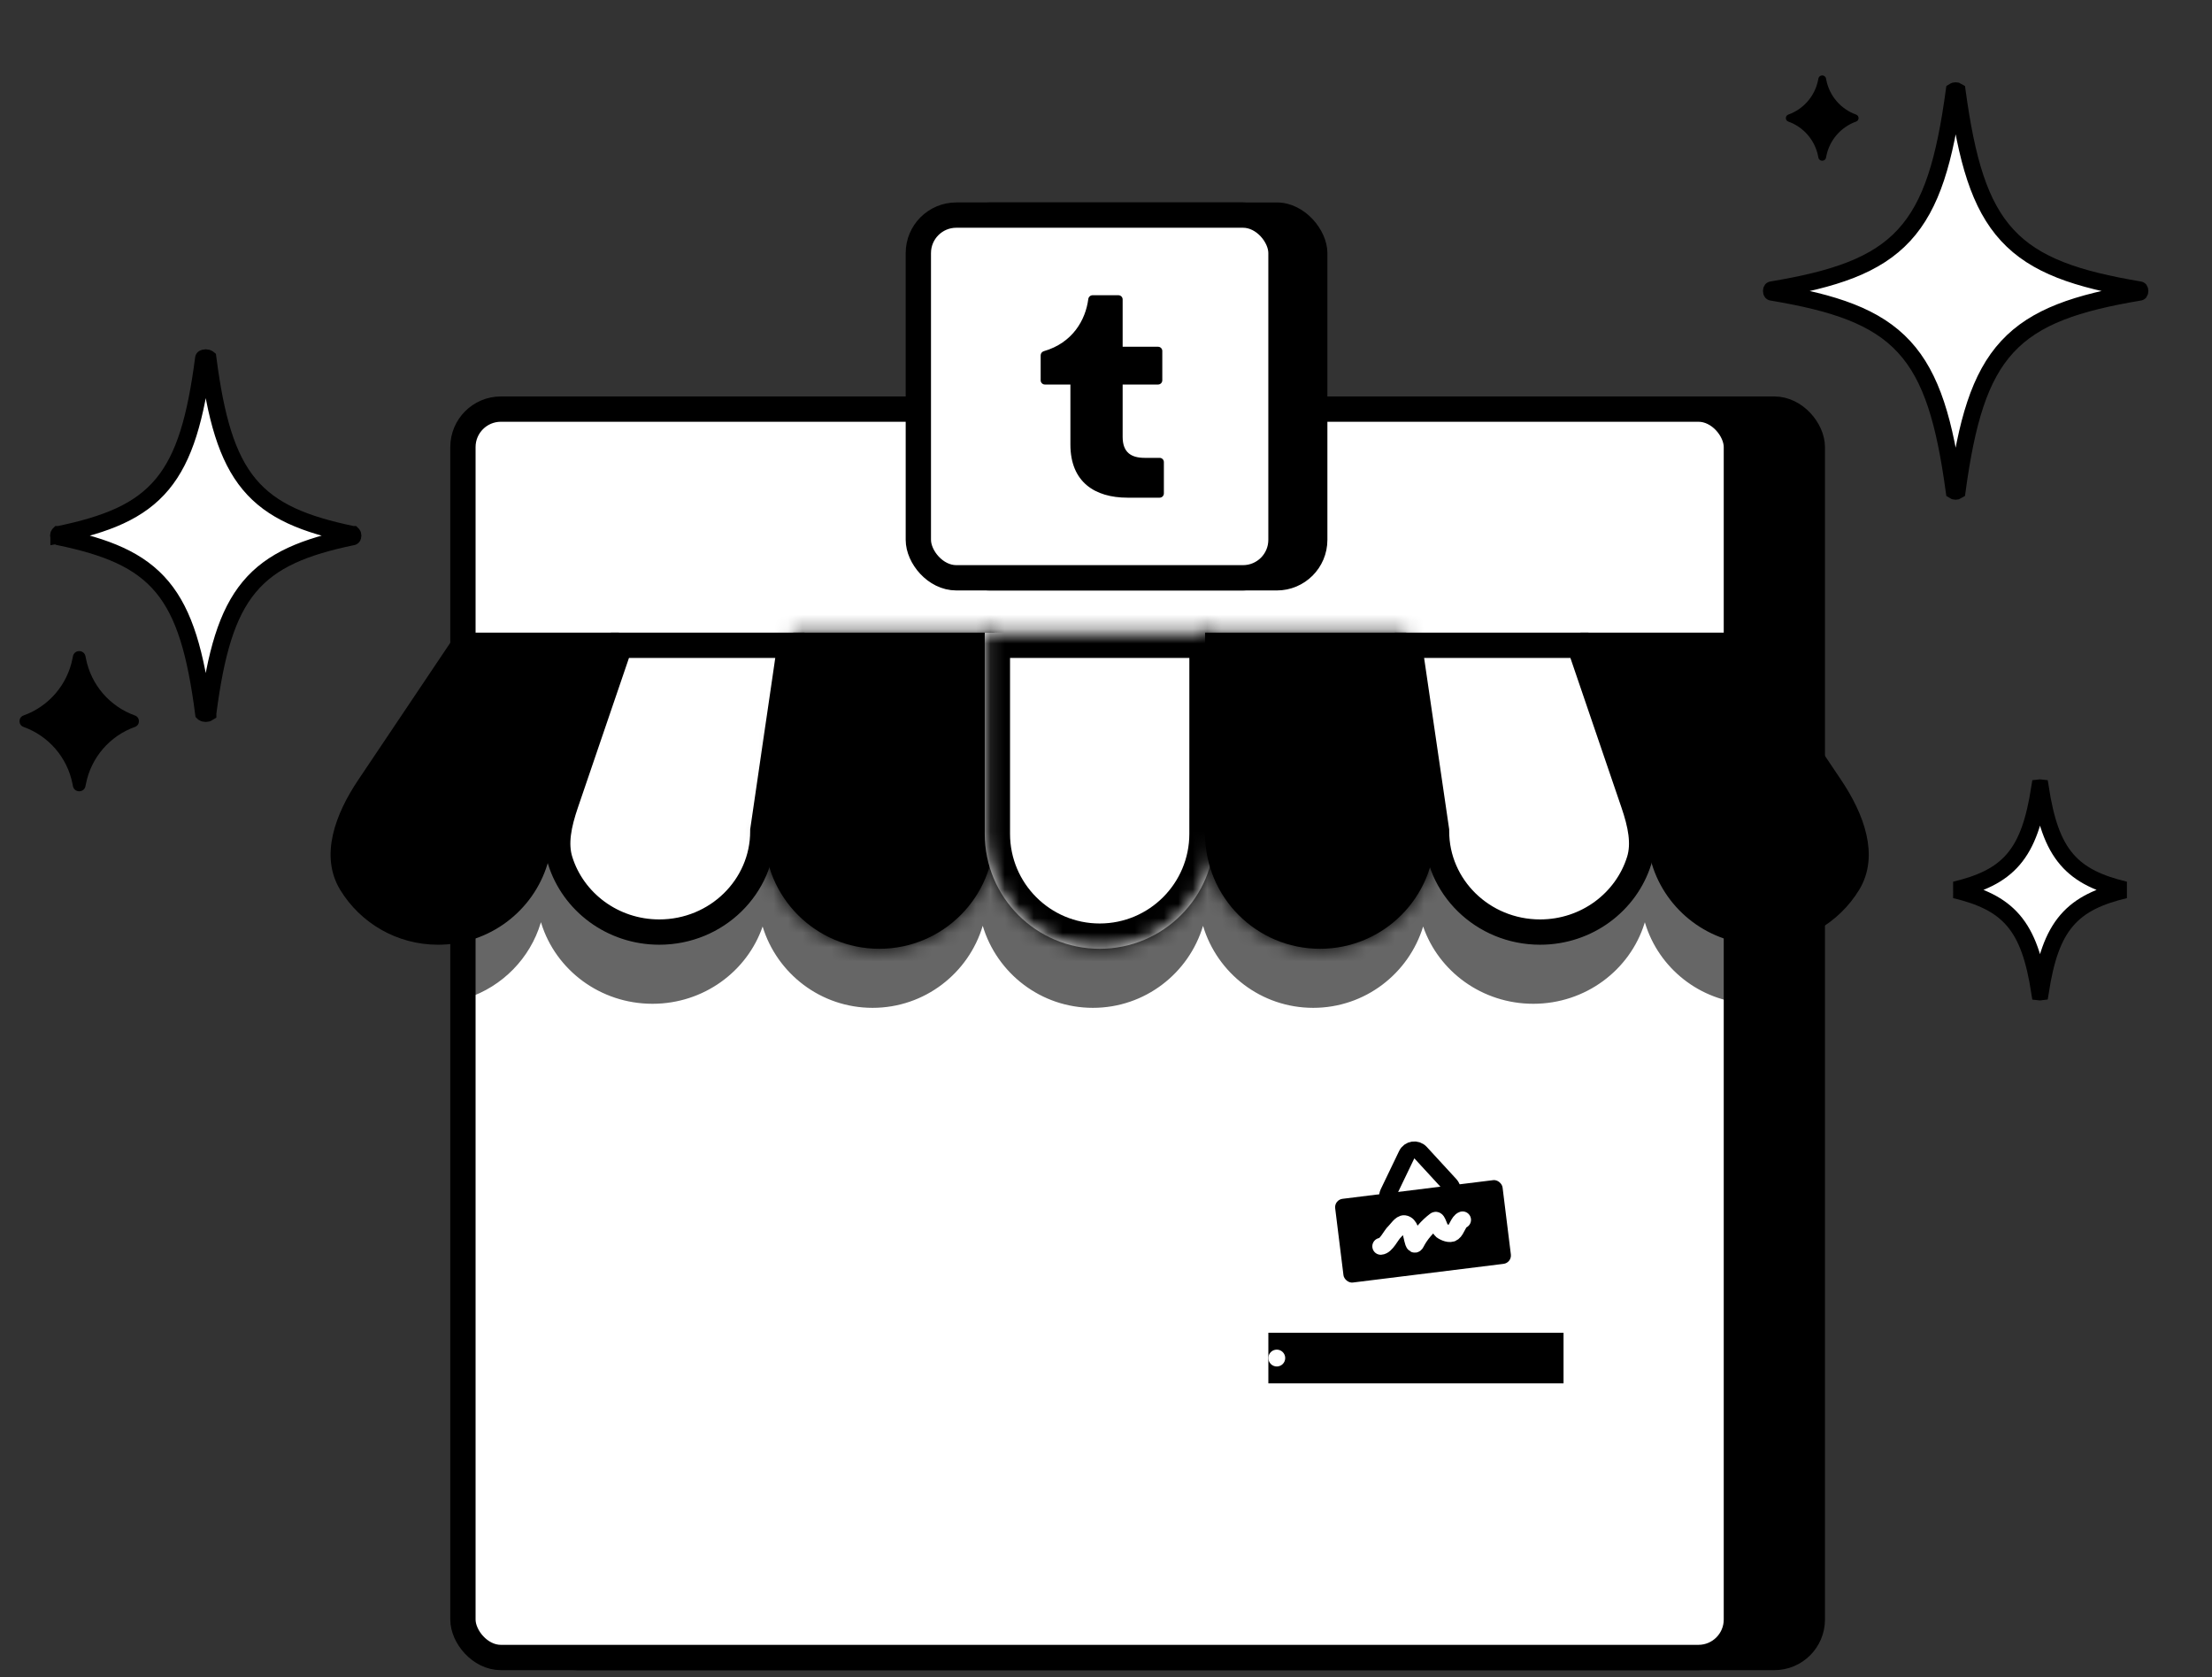 <svg width="153" height="116" viewBox="0 0 153 116" fill="none" xmlns="http://www.w3.org/2000/svg">
<rect x="0" y="0" width="153" height="116" fill="#333333" stroke="none"/>
<rect x="37.272" y="28.292" width="88.083" height="86.333" rx="2.625" fill="black" stroke="black" stroke-width="1.75"/>
<rect x="32.02" y="28.292" width="88.083" height="86.333" rx="2.625" fill="white" stroke="black" stroke-width="1.75"/>
<mask id="path-3-inside-1_1030_3714" fill="white">
<rect x="85.981" y="71.75" width="23.333" height="43.75" rx="1.167"/>
</mask>
<rect x="85.981" y="71.75" width="23.333" height="43.75" rx="1.167" fill="#FF61CE" stroke="black" stroke-width="3.5" mask="url(#path-3-inside-1_1030_3714)"/>
<mask id="path-4-inside-2_1030_3714" fill="white">
<rect x="42.812" y="73.5" width="33.25" height="30.333" rx="1.167"/>
</mask>
<rect x="42.812" y="73.5" width="33.25" height="30.333" rx="1.167" fill="#FF61CE" stroke="black" stroke-width="3.5" mask="url(#path-4-inside-2_1030_3714)"/>
<path d="M45.145 95.667V75.833H65.562L45.145 95.667Z" fill="white" fill-opacity="0.25"/>
<path d="M45.145 101.5V97.417L67.312 75.833H73.729V79.917L51.562 101.5H45.145Z" fill="white" fill-opacity="0.25"/>
<path d="M73.729 101.5H54.77L73.729 83.125V101.5Z" fill="white" fill-opacity="0.25"/>
<rect x="65.272" y="14.292" width="26.25" height="26.25" rx="3.208" fill="black" stroke="black" stroke-width="0.583"/>
<rect x="63.52" y="14.875" width="25.083" height="25.083" rx="2.625" fill="white" stroke="black" stroke-width="1.75"/>
<path fill-rule="evenodd" clip-rule="evenodd" d="M77.989 34.417C75.725 34.417 74.038 33.334 74.038 30.742V26.592H72.273C72.112 26.592 71.981 26.461 71.981 26.3V24.574C71.981 24.439 72.074 24.323 72.203 24.286C74.183 23.713 75.086 22.135 75.274 20.687C75.293 20.535 75.419 20.417 75.573 20.417H77.359C77.521 20.417 77.651 20.547 77.651 20.708V23.98H80.102C80.263 23.98 80.394 24.111 80.394 24.272V26.3C80.394 26.461 80.263 26.592 80.102 26.592H77.651V30.206C77.651 31.289 78.239 31.663 79.175 31.663H80.211C80.372 31.663 80.503 31.794 80.503 31.955V34.125C80.503 34.286 80.372 34.417 80.211 34.417H77.989Z" fill="black"/>
<path fill-rule="evenodd" clip-rule="evenodd" d="M32.312 69.022V47.833H41.782H42.342H54.39H55.177L67.642 47.833H83.543V47.833L96.01 47.833H108.843H109.405H120.039L120.979 49.233V69.408C117.569 69.249 114.725 66.944 113.784 63.823L113.77 63.777C113.762 63.804 113.754 63.83 113.746 63.857C112.743 67.075 109.679 69.417 106.056 69.417C102.514 69.417 99.507 67.179 98.436 64.072C97.442 67.329 94.413 69.698 90.831 69.698C87.233 69.698 84.192 67.307 83.212 64.027C82.232 67.307 79.192 69.698 75.594 69.698C71.994 69.698 68.953 67.305 67.974 64.024C66.995 67.305 63.954 69.698 60.354 69.698C56.773 69.698 53.744 67.33 52.749 64.074C51.678 67.18 48.672 69.417 45.131 69.417C41.507 69.417 38.444 67.075 37.441 63.857C37.432 63.83 37.424 63.802 37.416 63.774L37.401 63.823C36.662 66.274 34.75 68.221 32.312 69.022Z" fill="black" fill-opacity="0.6"/>
<path d="M25.014 54.108L31.771 44.042H42.407L38.653 55.224C38.406 55.961 38.247 56.721 38.098 57.465C38.087 57.517 38.077 57.568 38.067 57.62C37.927 58.315 37.791 58.995 37.592 59.656C36.653 62.77 33.743 65.042 30.299 65.042C27.533 65.042 25.113 63.578 23.78 61.388C23.107 60.282 23.027 59.043 23.313 57.782C23.599 56.516 24.25 55.245 25.014 54.108Z" fill="black" stroke="black" stroke-width="0.583"/>
<path d="M52.773 57.358L52.764 57.421V57.485C52.764 61.317 49.577 64.458 45.602 64.458C42.36 64.458 39.636 62.365 38.747 59.513C38.378 58.331 38.654 57.002 39.143 55.569L42.879 44.625H54.636L52.773 57.358Z" fill="white" stroke="black" stroke-width="1.75"/>
<mask id="path-12-inside-3_1030_3714" fill="white">
<path fill-rule="evenodd" clip-rule="evenodd" d="M68.775 43.75H54.862L52.874 57.664H68.775V43.75ZM52.873 57.664L52.873 57.664H68.774V57.664C68.774 62.055 65.214 65.614 60.823 65.614C56.432 65.614 52.873 62.055 52.873 57.664Z"/>
</mask>
<path fill-rule="evenodd" clip-rule="evenodd" d="M68.775 43.75H54.862L52.874 57.664H68.775V43.75ZM52.873 57.664L52.873 57.664H68.774V57.664C68.774 62.055 65.214 65.614 60.823 65.614C56.432 65.614 52.873 62.055 52.873 57.664Z" fill="black"/>
<path d="M54.862 43.75V42H53.344L53.13 43.503L54.862 43.75ZM68.775 43.75H70.525V42H68.775V43.75ZM52.874 57.664L51.142 57.416L50.856 59.414H52.874V57.664ZM68.775 57.664V59.414H70.525V57.664H68.775ZM52.873 57.664V55.914H51.123L51.123 57.664L52.873 57.664ZM52.873 57.664L51.123 57.664V57.664H52.873ZM68.774 57.664H70.524V55.914H68.774V57.664ZM54.862 45.5H68.775V42H54.862V45.5ZM54.607 57.911L56.594 43.998L53.13 43.503L51.142 57.416L54.607 57.911ZM68.775 55.914H52.874V59.414H68.775V55.914ZM67.025 43.75V57.664H70.525V43.75H67.025ZM51.123 57.664L51.123 57.664L54.623 57.664L54.623 57.664L51.123 57.664ZM68.774 55.914H52.873V59.414H68.774V55.914ZM70.524 57.664V57.664H67.024V57.664H70.524ZM60.823 67.364C66.181 67.364 70.524 63.021 70.524 57.664H67.024C67.024 61.088 64.248 63.864 60.823 63.864V67.364ZM51.123 57.664C51.123 63.021 55.466 67.364 60.823 67.364V63.864C57.399 63.864 54.623 61.088 54.623 57.664H51.123Z" fill="black" mask="url(#path-12-inside-3_1030_3714)"/>
<mask id="path-14-inside-4_1030_3714" fill="white">
<path fill-rule="evenodd" clip-rule="evenodd" d="M84.015 43.75H68.113V57.664H68.113V57.664C68.113 62.055 71.672 65.614 76.063 65.614C80.454 65.614 84.014 62.055 84.014 57.664L84.015 57.664V43.75Z"/>
</mask>
<path fill-rule="evenodd" clip-rule="evenodd" d="M84.015 43.75H68.113V57.664H68.113V57.664C68.113 62.055 71.672 65.614 76.063 65.614C80.454 65.614 84.014 62.055 84.014 57.664L84.015 57.664V43.75Z" fill="white"/>
<path d="M68.113 43.75V42H66.363V43.75H68.113ZM84.015 43.75H85.765V42H84.015V43.75ZM68.113 57.664V59.414H69.863V57.664H68.113ZM68.113 57.664V55.914H66.363V57.664H68.113ZM84.014 57.664L84.017 55.914L82.264 55.91V57.664H84.014ZM84.015 57.664L84.011 59.414L85.765 59.417V57.664H84.015ZM68.113 45.5H84.015V42H68.113V45.5ZM69.863 57.664V43.75H66.363V57.664H69.863ZM68.113 55.914H68.113V59.414H68.113V55.914ZM66.363 57.664V57.664H69.863V57.664H66.363ZM66.363 57.664C66.363 63.021 70.706 67.364 76.063 67.364V63.864C72.639 63.864 69.863 61.088 69.863 57.664H66.363ZM76.063 67.364C81.421 67.364 85.764 63.021 85.764 57.664H82.264C82.264 61.088 79.488 63.864 76.063 63.864V67.364ZM84.018 55.914L84.017 55.914L84.011 59.414L84.011 59.414L84.018 55.914ZM82.265 43.75V57.664H85.765V43.75H82.265Z" fill="black" mask="url(#path-14-inside-4_1030_3714)"/>
<mask id="path-16-inside-5_1030_3714" fill="white">
<path fill-rule="evenodd" clip-rule="evenodd" d="M83.352 43.75H97.266L99.253 57.664L99.254 57.664V57.664C99.254 62.055 95.694 65.614 91.303 65.614C86.912 65.614 83.353 62.055 83.353 57.664L83.353 57.664L83.352 57.664V43.75Z"/>
</mask>
<path fill-rule="evenodd" clip-rule="evenodd" d="M83.352 43.75H97.266L99.253 57.664L99.254 57.664V57.664C99.254 62.055 95.694 65.614 91.303 65.614C86.912 65.614 83.353 62.055 83.353 57.664L83.353 57.664L83.352 57.664V43.75Z" fill="black"/>
<path d="M97.266 43.75L98.998 43.502L98.783 42H97.266V43.75ZM83.352 43.75V42H81.602V43.75H83.352ZM99.253 57.664L97.521 57.911L97.737 59.427L99.269 59.413L99.253 57.664ZM99.254 57.664H101.004V55.898L99.238 55.914L99.254 57.664ZM83.353 57.664L81.603 57.664V57.664H83.353ZM83.353 57.664L85.103 57.664L85.103 55.898L83.337 55.914L83.353 57.664ZM83.352 57.664H81.602V59.429L83.368 59.413L83.352 57.664ZM97.266 42H83.352V45.5H97.266V42ZM100.986 57.416L98.998 43.502L95.533 43.998L97.521 57.911L100.986 57.416ZM99.238 55.914L99.237 55.914L99.269 59.413L99.27 59.413L99.238 55.914ZM101.004 57.664V57.664H97.504V57.664H101.004ZM91.303 67.364C96.661 67.364 101.004 63.021 101.004 57.664H97.504C97.504 61.088 94.728 63.864 91.303 63.864V67.364ZM81.603 57.664C81.603 63.021 85.946 67.364 91.303 67.364V63.864C87.879 63.864 85.103 61.088 85.103 57.664H81.603ZM81.603 57.664L81.603 57.664L85.103 57.664L85.103 57.664L81.603 57.664ZM83.368 59.413L83.368 59.413L83.337 55.914L83.336 55.914L83.368 59.413ZM81.602 43.75V57.664H85.102V43.75H81.602Z" fill="black" mask="url(#path-16-inside-5_1030_3714)"/>
<path d="M99.363 57.485V57.421L99.354 57.358L97.491 44.625H109.248L112.983 55.569C113.473 57.002 113.748 58.331 113.379 59.513C112.49 62.365 109.766 64.458 106.525 64.458C102.55 64.458 99.363 61.317 99.363 57.485Z" fill="white" stroke="black" stroke-width="1.75"/>
<path d="M114.024 55.038L110.529 44.625H120.042L126.626 54.433C127.367 55.537 127.978 56.741 128.242 57.911C128.504 59.068 128.42 60.142 127.846 61.085C126.615 63.107 124.38 64.458 121.825 64.458C118.643 64.458 115.957 62.36 115.091 59.487C114.9 58.855 114.769 58.201 114.628 57.498C114.618 57.449 114.608 57.4 114.598 57.35C114.449 56.608 114.285 55.815 114.024 55.038Z" fill="black" stroke="black" stroke-width="1.75"/>
<path d="M88.312 90.708V74.083H106.979L88.312 90.708Z" fill="white" fill-opacity="0.25"/>
<path d="M88.312 113.167V108.5V106.458L106.979 89.833V113.167H88.312Z" fill="white" fill-opacity="0.25"/>
<path d="M106.979 87.208V75.542L88.312 92.167V103.833L106.979 87.208Z" fill="white" fill-opacity="0.25"/>
<rect x="92.28" y="82.977" width="11.667" height="5.833" rx="0.583" transform="rotate(-7.063 92.28 82.977)" fill="black"/>
<path d="M97.301 79.851L96.033 82.488C95.833 82.904 96.173 83.376 96.631 83.32L99.945 82.909C100.416 82.851 100.624 82.284 100.303 81.935L98.256 79.709C97.977 79.406 97.479 79.48 97.301 79.851Z" stroke="black" stroke-width="1.167"/>
<path d="M95.504 86.19C95.883 86.169 96.21 85.412 96.465 85.179C96.624 85.032 96.898 84.591 97.134 84.625C97.529 84.682 97.585 85.254 97.674 85.568C97.704 85.675 97.796 86.255 97.941 85.965C98.237 85.375 98.745 84.796 99.275 84.399C99.426 84.286 99.546 84.971 99.709 85.095C99.891 85.233 100.291 85.407 100.502 85.249C100.759 85.057 100.886 84.453 101.164 84.361" stroke="white" stroke-width="1.167" stroke-linecap="round"/>
<rect x="87.73" y="92.167" width="20.417" height="3.5" fill="black"/>
<ellipse cx="88.313" cy="93.917" rx="0.583" ry="0.583" fill="white"/>
<path d="M147.994 20.207C143.66 20.932 140.774 21.886 138.839 23.983C136.913 26.07 136.025 29.188 135.372 33.952C135.358 33.961 135.322 33.976 135.269 33.976C135.215 33.976 135.179 33.961 135.165 33.952C134.513 29.189 133.626 26.071 131.701 23.984C129.766 21.887 126.88 20.932 122.545 20.207C122.544 20.207 122.544 20.207 122.543 20.206C122.536 20.196 122.524 20.168 122.524 20.125C122.524 20.082 122.536 20.054 122.543 20.044C122.544 20.043 122.544 20.043 122.545 20.043C126.88 19.318 129.766 18.363 131.701 16.266C133.627 14.179 134.515 11.06 135.167 6.297C135.181 6.288 135.217 6.273 135.271 6.273C135.324 6.273 135.36 6.288 135.374 6.297C136.026 11.06 136.913 14.179 138.839 16.266C140.773 18.363 143.659 19.318 147.994 20.043C147.995 20.043 147.996 20.043 147.997 20.044C148.003 20.054 148.016 20.082 148.016 20.125C148.016 20.168 148.003 20.196 147.997 20.206C147.996 20.207 147.995 20.207 147.994 20.207ZM122.545 20.21C122.545 20.21 122.545 20.21 122.545 20.209C122.545 20.209 122.545 20.21 122.545 20.21ZM122.545 20.04C122.545 20.04 122.545 20.041 122.545 20.041C122.545 20.041 122.545 20.04 122.545 20.04Z" fill="white" stroke="black" stroke-width="1.167"/>
<path d="M24.388 37.124C21.091 37.811 18.805 38.711 17.238 40.595C15.688 42.457 14.922 45.188 14.383 49.307C14.383 49.307 14.383 49.308 14.383 49.308C14.36 49.323 14.306 49.344 14.23 49.344C14.153 49.344 14.1 49.323 14.077 49.308C14.077 49.308 14.076 49.307 14.076 49.307C13.538 45.188 12.773 42.458 11.224 40.595C9.657 38.712 7.371 37.812 4.073 37.124C4.071 37.123 4.069 37.123 4.068 37.123C4.068 37.122 4.067 37.122 4.067 37.121C4.06 37.111 4.048 37.084 4.048 37.042C4.048 36.999 4.06 36.972 4.067 36.962C4.067 36.962 4.068 36.961 4.068 36.961C4.069 36.961 4.071 36.96 4.073 36.96C7.371 36.272 9.657 35.372 11.224 33.488C12.774 31.625 13.539 28.895 14.078 24.776C14.078 24.775 14.078 24.775 14.079 24.775C14.101 24.76 14.155 24.739 14.231 24.739C14.308 24.739 14.361 24.76 14.384 24.775C14.384 24.775 14.384 24.775 14.385 24.776C14.923 28.895 15.688 31.625 17.237 33.488C18.804 35.372 21.09 36.272 24.388 36.96C24.39 36.96 24.392 36.961 24.393 36.961C24.393 36.961 24.394 36.962 24.394 36.962C24.401 36.972 24.413 37 24.413 37.042C24.413 37.084 24.401 37.111 24.394 37.121C24.394 37.122 24.394 37.122 24.393 37.122C24.392 37.123 24.39 37.123 24.388 37.124Z" fill="white" stroke="black" stroke-width="1.167"/>
<path d="M142.96 59.44C143.906 60.536 145.218 61.117 146.978 61.542C145.218 61.967 143.906 62.547 142.961 63.643C141.991 64.767 141.48 66.351 141.128 68.602C141.121 68.603 141.113 68.603 141.104 68.603C141.096 68.603 141.088 68.603 141.08 68.602C140.729 66.352 140.218 64.767 139.249 63.643C138.304 62.547 136.992 61.967 135.231 61.542C136.992 61.117 138.304 60.536 139.249 59.44C140.219 58.316 140.729 56.731 141.081 54.481C141.089 54.48 141.097 54.48 141.105 54.48C141.113 54.48 141.121 54.48 141.129 54.481C141.48 56.731 141.991 58.316 142.96 59.44Z" fill="white" stroke="black" stroke-width="1.167"/>
<path d="M5.045 45.386C5.138 44.909 5.82 44.909 5.913 45.386L5.943 45.537C6.299 47.356 7.586 48.854 9.331 49.479V49.479C9.703 49.612 9.703 50.138 9.331 50.271V50.271C7.586 50.896 6.299 52.394 5.943 54.213L5.913 54.364C5.82 54.841 5.138 54.841 5.045 54.364L5.015 54.213C4.659 52.394 3.372 50.896 1.627 50.271V50.271C1.255 50.138 1.255 49.612 1.627 49.479V49.479C3.372 48.854 4.659 47.356 5.015 45.537L5.045 45.386Z" fill="black"/>
<path d="M125.775 5.434C125.832 5.144 126.247 5.144 126.303 5.434L126.321 5.526C126.538 6.633 127.322 7.545 128.384 7.925V7.925C128.61 8.007 128.61 8.327 128.384 8.408V8.408C127.322 8.788 126.538 9.7 126.321 10.807L126.303 10.899C126.247 11.189 125.832 11.189 125.775 10.899L125.757 10.807C125.54 9.7 124.757 8.788 123.694 8.408V8.408C123.468 8.327 123.468 8.007 123.694 7.925V7.925C124.757 7.545 125.54 6.633 125.757 5.526L125.775 5.434Z" fill="black"/>
</svg>
